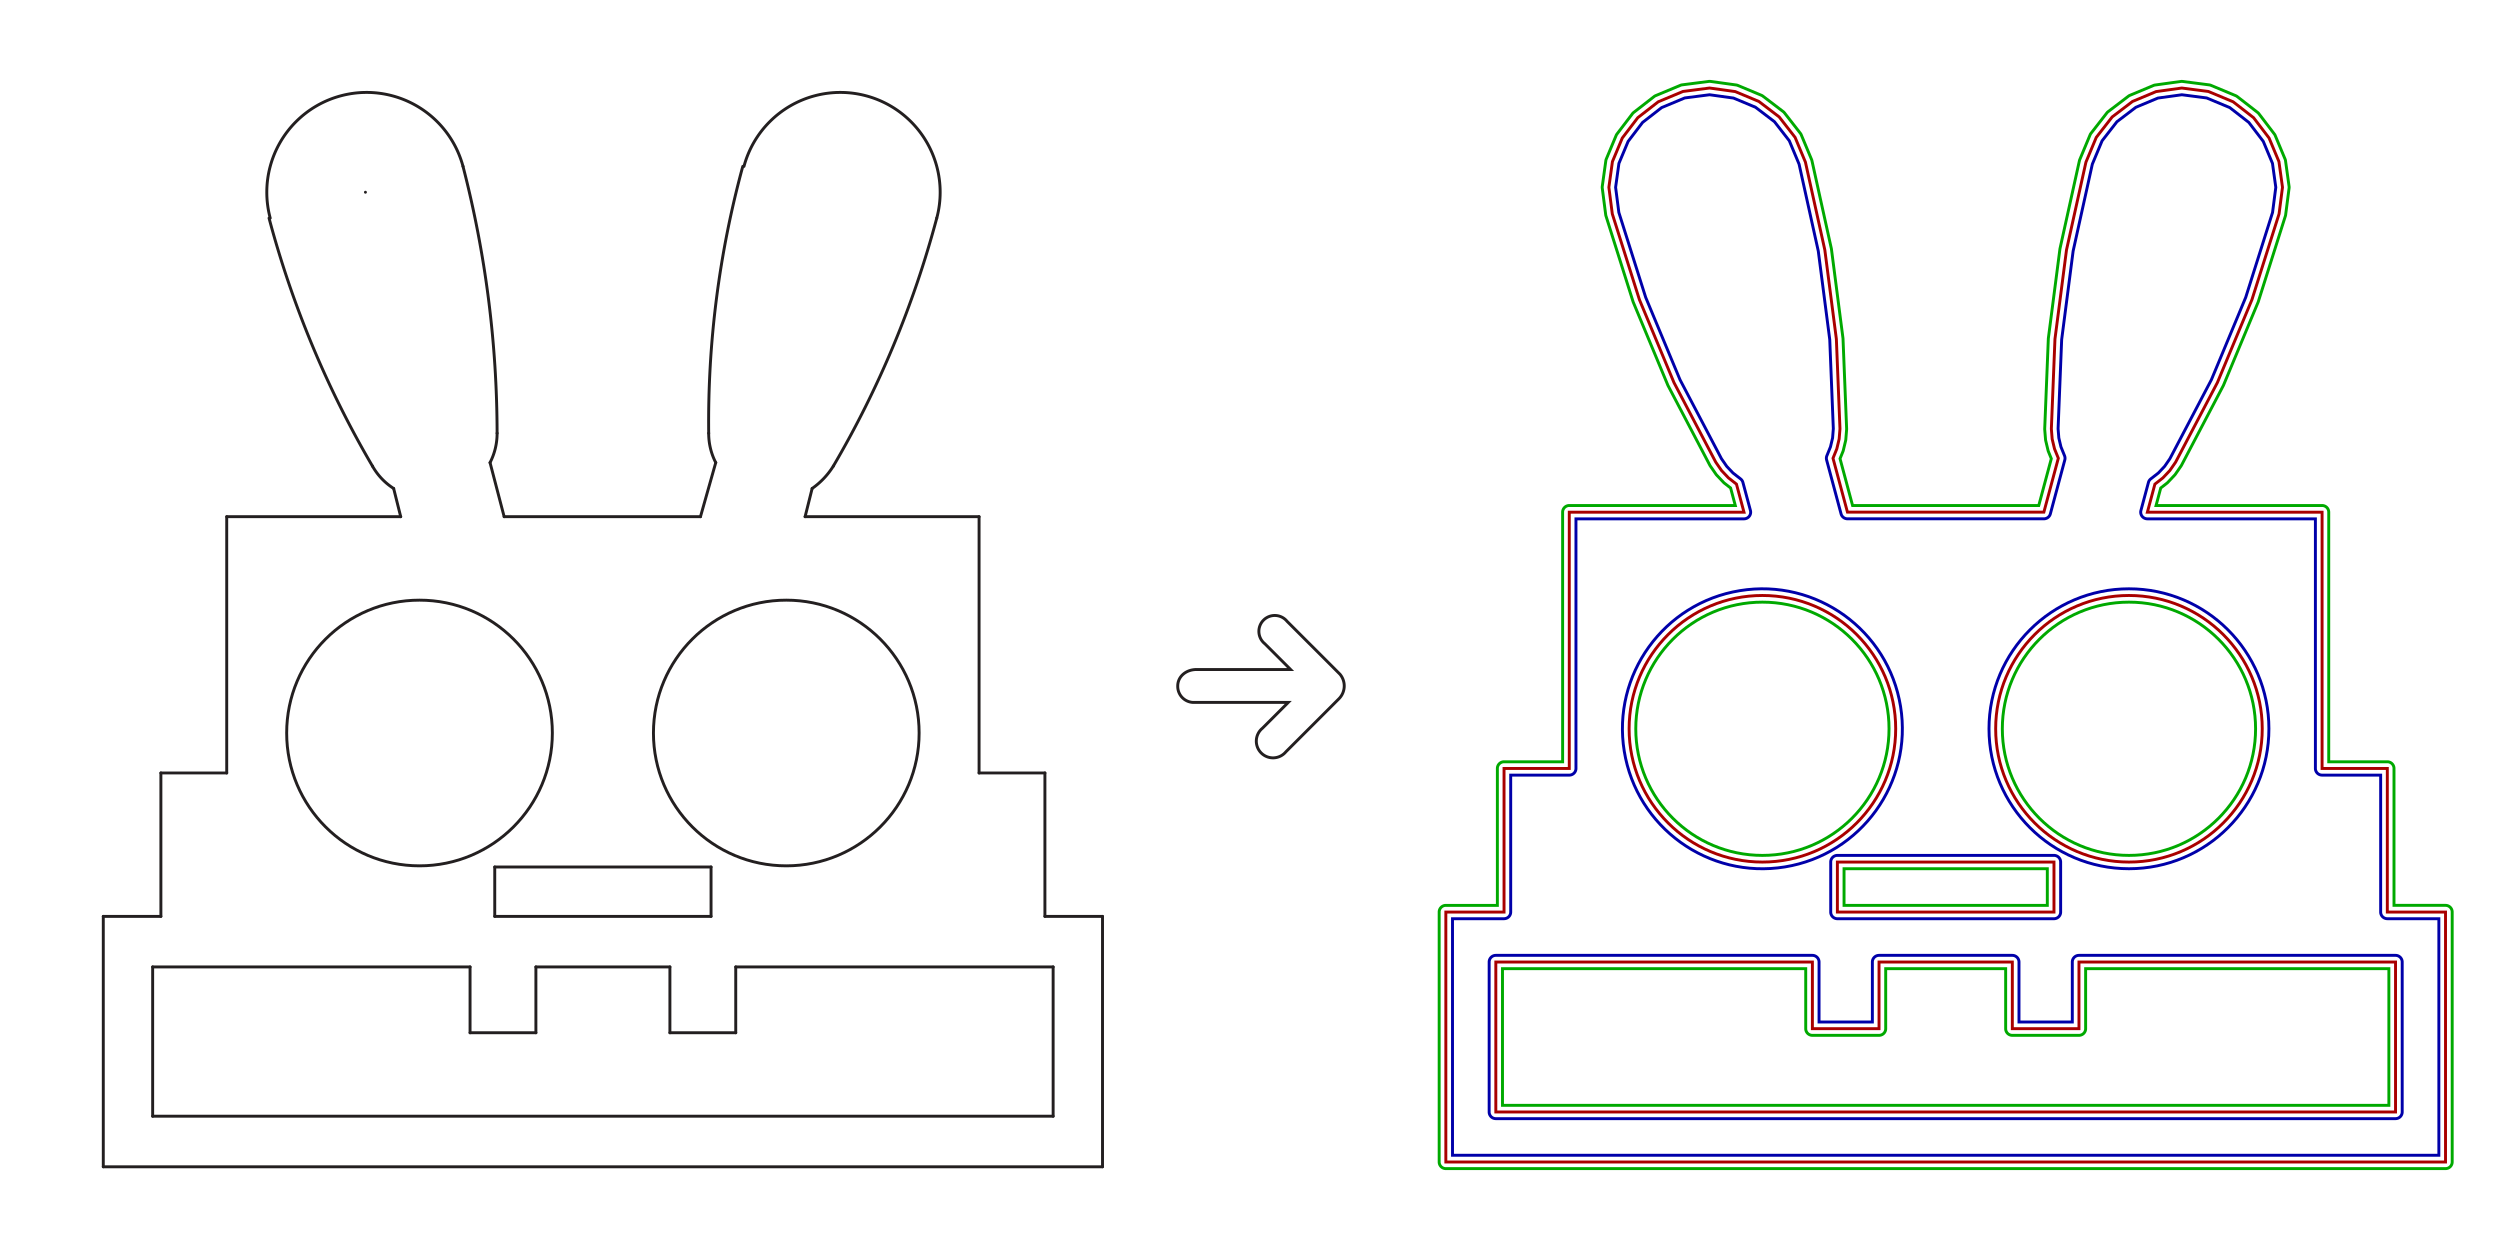 <svg id="Layer_1" data-name="Layer 1" xmlns="http://www.w3.org/2000/svg" viewBox="0 0 640 320"><defs><style>.cls-1,.cls-2,.cls-3,.cls-4,.cls-5{fill:none;stroke-width:0.75px;}.cls-1,.cls-2{stroke:#231f20;}.cls-1{stroke-linecap:round;stroke-linejoin:round;}.cls-3{stroke:#a90000;}.cls-4{stroke:#0000a9;}.cls-5{stroke:#00a900;}</style></defs><g id="LINE"><line class="cls-1" x1="137.188" y1="247.534" x2="171.496" y2="247.534"/></g><g id="LINE-2" data-name="LINE"><line class="cls-1" x1="26.441" y1="234.594" x2="41.187" y2="234.594"/></g><g id="LINE-3" data-name="LINE"><line class="cls-1" x1="26.441" y1="234.594" x2="26.441" y2="298.695"/></g><g id="LINE-4" data-name="LINE"><line class="cls-1" x1="26.441" y1="298.695" x2="282.243" y2="298.695"/></g><g id="LINE-5" data-name="LINE"><line class="cls-1" x1="282.243" y1="234.594" x2="282.243" y2="298.695"/></g><g id="LINE-6" data-name="LINE"><line class="cls-1" x1="188.349" y1="247.534" x2="269.603" y2="247.534"/></g><g id="LINE-7" data-name="LINE"><line class="cls-1" x1="267.497" y1="234.594" x2="282.243" y2="234.594"/></g><g id="LINE-8" data-name="LINE"><line class="cls-1" x1="39.081" y1="247.534" x2="120.335" y2="247.534"/></g><g id="LINE-9" data-name="LINE"><line class="cls-1" x1="39.081" y1="247.534" x2="39.081" y2="285.754"/></g><g id="LINE-10" data-name="LINE"><line class="cls-1" x1="39.081" y1="285.754" x2="269.603" y2="285.754"/></g><g id="LINE-11" data-name="LINE"><line class="cls-1" x1="269.603" y1="247.534" x2="269.603" y2="285.754"/></g><g id="LINE-12" data-name="LINE"><line class="cls-1" x1="206.104" y1="132.273" x2="250.644" y2="132.273"/></g><g id="LINE-13" data-name="LINE"><line class="cls-1" x1="129.063" y1="132.273" x2="179.32" y2="132.273"/></g><g id="LINE-14" data-name="LINE"><line class="cls-1" x1="120.335" y1="247.534" x2="120.335" y2="264.387"/></g><g id="LINE-15" data-name="LINE"><line class="cls-1" x1="120.335" y1="264.387" x2="137.188" y2="264.387"/></g><g id="LINE-16" data-name="LINE"><line class="cls-1" x1="137.188" y1="247.534" x2="137.188" y2="264.387"/></g><g id="LINE-17" data-name="LINE"><line class="cls-1" x1="188.349" y1="264.387" x2="171.496" y2="264.387"/></g><g id="LINE-18" data-name="LINE"><line class="cls-1" x1="171.496" y1="247.534" x2="171.496" y2="264.387"/></g><g id="LINE-19" data-name="LINE"><line class="cls-1" x1="188.349" y1="247.534" x2="188.349" y2="264.387"/></g><g id="LINE-20" data-name="LINE"><line class="cls-1" x1="267.497" y1="234.594" x2="267.497" y2="197.879"/></g><g id="LINE-21" data-name="LINE"><line class="cls-1" x1="58.04" y1="132.273" x2="102.58" y2="132.273"/></g><g id="LINE-22" data-name="LINE"><line class="cls-1" x1="58.04" y1="132.273" x2="58.04" y2="197.879"/></g><g id="LINE-23" data-name="LINE"><line class="cls-1" x1="250.644" y1="132.273" x2="250.644" y2="197.879"/></g><g id="LINE-24" data-name="LINE"><line class="cls-1" x1="41.187" y1="234.594" x2="41.187" y2="197.879"/></g><g id="LINE-25" data-name="LINE"><line class="cls-1" x1="41.187" y1="197.879" x2="58.04" y2="197.879"/></g><g id="LINE-26" data-name="LINE"><line class="cls-1" x1="267.497" y1="197.879" x2="250.644" y2="197.879"/></g><g id="LINE-27" data-name="LINE"><line class="cls-1" x1="126.655" y1="221.954" x2="182.029" y2="221.954"/></g><g id="LINE-28" data-name="LINE"><line class="cls-1" x1="126.655" y1="221.954" x2="126.655" y2="234.594"/></g><g id="LINE-29" data-name="LINE"><line class="cls-1" x1="126.655" y1="234.594" x2="182.029" y2="234.594"/></g><g id="LINE-30" data-name="LINE"><line class="cls-1" x1="182.029" y1="221.954" x2="182.029" y2="234.594"/></g><g id="LINE-31" data-name="LINE"><line class="cls-1" x1="100.774" y1="125.05" x2="102.58" y2="132.273"/></g><g id="LINE-32" data-name="LINE"><line class="cls-1" x1="125.451" y1="118.43" x2="129.063" y2="132.273"/></g><g id="LINE-33" data-name="LINE"><line class="cls-1" x1="207.91" y1="125.05" x2="206.104" y2="132.273"/></g><g id="LINE-34" data-name="LINE"><line class="cls-1" x1="183.233" y1="118.43" x2="179.32" y2="132.273"/></g><g id="CIRCLE"><circle class="cls-1" cx="107.395" cy="187.647" r="34.007"/></g><g id="CIRCLE-2" data-name="CIRCLE"><circle class="cls-1" cx="201.289" cy="187.647" r="34.007"/></g><g id="ARC"><path class="cls-1" d="M118.53,42.592A25.55,25.55,0,0,0,69.175,55.833"/></g><g id="ARC-2" data-name="ARC"><path class="cls-1" d="M95.357,119.332a16.266,16.266,0,0,0,5.417,5.718"/></g><g id="ARC-3" data-name="ARC"><path class="cls-1" d="M68.874,55.833a255.474,255.474,0,0,0,26.483,63.5"/></g><g id="ARC-4" data-name="ARC"><path class="cls-1" d="M127.257,110.906a274.312,274.312,0,0,0-8.727-68.314"/></g><g id="ARC-5" data-name="ARC"><path class="cls-1" d="M207.91,125.05a19.721,19.721,0,0,0,5.417-5.718"/></g><g id="ARC-6" data-name="ARC"><path class="cls-1" d="M213.327,119.332a255.474,255.474,0,0,0,26.483-63.5"/></g><g id="ARC-7" data-name="ARC"><path class="cls-1" d="M190.154,42.592a248.865,248.865,0,0,0-8.727,68.314"/></g><g id="ARC-8" data-name="ARC"><path class="cls-1" d="M239.81,55.833a25.55,25.55,0,1,0-49.355-13.241"/></g><g id="ARC-9" data-name="ARC"><path class="cls-1" d="M181.427,110.906a16.317,16.317,0,0,0,1.806,7.524"/></g><g id="ARC-10" data-name="ARC"><path class="cls-1" d="M125.451,118.43a16.317,16.317,0,0,0,1.806-7.524"/></g><g id="POINT"><line class="cls-1" x1="93.551" y1="49.213" x2="93.551" y2="49.213"/></g><g id="c100_arrow" data-name="c100 arrow"><path class="cls-2" d="M301.5,175.609a4.115,4.115,0,0,0,4.214,4.213h24.075l-6.621,6.621a4.275,4.275,0,1,0,6.019,6.019l13.543-13.543a4.656,4.656,0,0,0,.3-6.32h0l-.3-.3-13.242-13.241a4.064,4.064,0,1,0-5.718,5.718l6.621,6.621H306.319C303.61,171.4,301.5,173.2,301.5,175.609Z"/></g><circle class="cls-3" cx="451.175" cy="186.565" r="34.122"/><circle class="cls-4" cx="451.175" cy="186.565" r="35.829" transform="translate(-24.059 74.679) rotate(-9.217)"/><circle class="cls-5" cx="451.175" cy="186.565" r="32.416"/><circle class="cls-3" cx="545.012" cy="186.565" r="34.122"/><circle class="cls-4" cx="545.012" cy="186.565" r="35.829"/><circle class="cls-5" cx="545.012" cy="186.565" r="32.416"/><path class="cls-3" d="M481.032,246.279h34.123V263.34h17.061V246.279h81.041v38.388H382.93V246.279h81.041V263.34h17.061Z"/><path class="cls-4" d="M479.326,246.279a1.706,1.706,0,0,1,1.706-1.706h34.123a1.706,1.706,0,0,1,1.706,1.706v15.355H530.51V246.279a1.706,1.706,0,0,1,1.706-1.706h81.041a1.706,1.706,0,0,1,1.706,1.706h0v38.388a1.706,1.706,0,0,1-1.706,1.706H382.93a1.706,1.706,0,0,1-1.706-1.706h0V246.279a1.706,1.706,0,0,1,1.706-1.706h81.041a1.706,1.706,0,0,1,1.706,1.706h0v15.355h13.649Z"/><path class="cls-5" d="M482.739,247.985h30.71V263.34a1.7,1.7,0,0,0,1.706,1.706h17.061a1.706,1.706,0,0,0,1.706-1.706h0V247.985h77.629v34.976H384.636V247.985h77.629V263.34a1.706,1.706,0,0,0,1.706,1.706h17.061a1.706,1.706,0,0,0,1.707-1.706Z"/><path class="cls-3" d="M370.134,233.483h14.9V196.724h16.7V131.116h44.723l-1.925-7.181-2.048-1.6-1.777-1.884-1.475-2.138-10.7-20.381-8.845-21.227-6.938-21.949-.878-6.808.91-6.572,2.525-6.039,3.967-5.206,5.238-4.074,6.334-2.644,6.809-.878,6.572.91,6.039,2.525,5.206,3.967,4.074,5.237,2.644,6.335,4.966,22.477,2.954,22.806.924,23-.209,2.589-.6,2.52-.975,2.408,3.7,13.805h50.281l3.7-13.805-.975-2.408-.6-2.52-.208-2.589.923-23,2.954-22.806L534,41.511l2.644-6.335,4.074-5.237,5.206-3.967,6.039-2.525,6.572-.91,6.809.878,6.335,2.644,5.237,4.074,3.967,5.206,2.525,6.039.91,6.572-.878,6.808L576.5,76.707l-8.845,21.227-10.7,20.381-1.475,2.138-1.777,1.884-2.048,1.6-1.924,7.181h44.722v65.608h16.7v36.759h14.9v63.98H370.134Z"/><path class="cls-5" d="M368.428,233.483a1.706,1.706,0,0,1,1.706-1.706h13.192V196.724a1.706,1.706,0,0,1,1.706-1.706h15v-63.9a1.7,1.7,0,0,1,1.706-1.706h42.5l-1.2-4.482-1.6-1.246a1.6,1.6,0,0,1-.192-.175l-1.777-1.884a1.746,1.746,0,0,1-.163-.2l-1.475-2.138a1.756,1.756,0,0,1-.107-.176l-10.7-20.381c-.023-.044-.045-.09-.064-.137l-8.845-21.227c-.019-.046-.037-.094-.052-.142l-6.938-21.948a1.778,1.778,0,0,1-.065-.3l-.878-6.808a1.761,1.761,0,0,1,0-.453l.91-6.572a1.7,1.7,0,0,1,.116-.425l2.525-6.038a1.7,1.7,0,0,1,.217-.376l3.967-5.206a1.7,1.7,0,0,1,.31-.313l5.237-4.074a1.732,1.732,0,0,1,.39-.228l6.335-2.644a1.717,1.717,0,0,1,.439-.117l6.808-.878a1.71,1.71,0,0,1,.452,0l6.573.91a1.676,1.676,0,0,1,.424.116l6.039,2.524a1.739,1.739,0,0,1,.376.218l5.206,3.967a1.69,1.69,0,0,1,.312.309l4.075,5.238a1.71,1.71,0,0,1,.228.39l2.644,6.335a1.7,1.7,0,0,1,.091.289l4.966,22.477a1.5,1.5,0,0,1,.026.149L471.8,86.574c.006.051.01.1.012.151l.924,23a1.571,1.571,0,0,1,0,.206l-.208,2.589a1.706,1.706,0,0,1-.041.256l-.6,2.521a1.688,1.688,0,0,1-.079.247l-.76,1.877,3.212,11.989h47.663l3.212-11.989-.76-1.877a1.688,1.688,0,0,1-.079-.247l-.6-2.521a1.7,1.7,0,0,1-.04-.256l-.209-2.589a1.571,1.571,0,0,1,0-.206l.924-23c0-.05.006-.1.012-.151l2.954-22.8c.007-.05.015-.1.026-.149l4.966-22.477a1.705,1.705,0,0,1,.092-.289l2.643-6.335a1.678,1.678,0,0,1,.229-.39l4.074-5.238a1.69,1.69,0,0,1,.312-.309l5.206-3.967a1.763,1.763,0,0,1,.376-.218l6.039-2.524a1.676,1.676,0,0,1,.424-.116l6.573-.91a1.71,1.71,0,0,1,.452,0l6.808.878a1.717,1.717,0,0,1,.439.117l6.335,2.644a1.732,1.732,0,0,1,.39.228l5.238,4.074a1.727,1.727,0,0,1,.309.313l3.967,5.206a1.7,1.7,0,0,1,.217.376l2.525,6.038a1.7,1.7,0,0,1,.116.425l.91,6.572a1.761,1.761,0,0,1,0,.453l-.878,6.808a1.778,1.778,0,0,1-.065.3l-6.938,21.948a1.417,1.417,0,0,1-.052.142L569.228,98.59c-.019.047-.041.093-.064.137l-10.7,20.381a1.955,1.955,0,0,1-.106.176l-1.476,2.138a1.646,1.646,0,0,1-.163.2l-1.777,1.884a1.6,1.6,0,0,1-.192.175l-1.6,1.246-1.2,4.482h42.5a1.706,1.706,0,0,1,1.707,1.705h0v63.9h15a1.706,1.706,0,0,1,1.706,1.706v35.053h13.192a1.706,1.706,0,0,1,1.706,1.706v63.98a1.706,1.706,0,0,1-1.706,1.706H370.134a1.706,1.706,0,0,1-1.706-1.706Z"/><path class="cls-4" d="M371.84,235.189h13.192a1.706,1.706,0,0,0,1.707-1.706h0V198.43h15a1.706,1.706,0,0,0,1.706-1.706h0v-63.9h43.017a1.706,1.706,0,0,0,1.706-1.706,1.736,1.736,0,0,0-.058-.442l-1.925-7.181a1.709,1.709,0,0,0-.6-.9l-1.946-1.517-1.6-1.7-1.343-1.946L430.08,97.208l-8.787-21.087-6.869-21.732-.829-6.431.848-6.127L416.8,36.2l3.7-4.856,4.882-3.8,5.913-2.468,6.355-.82,6.127.848,5.632,2.355,4.855,3.7,3.8,4.883,2.5,5.984,4.917,22.254,2.934,22.656.916,22.821-.189,2.357-.537,2.267-.926,2.287a1.7,1.7,0,0,0-.067,1.082l3.7,13.8a1.707,1.707,0,0,0,1.648,1.265h50.281a1.707,1.707,0,0,0,1.648-1.265l3.7-13.8a1.7,1.7,0,0,0-.067-1.082l-.926-2.287-.536-2.267-.19-2.357.916-22.821,2.934-22.656,4.917-22.254,2.5-5.984,3.8-4.883,4.855-3.7,5.632-2.355,6.128-.848,6.354.82,5.913,2.468,4.882,3.8,3.7,4.856,2.354,5.632.849,6.127-.83,6.431-6.869,21.732-8.787,21.087L555.49,117.431l-1.342,1.946-1.6,1.7-1.946,1.517a1.709,1.709,0,0,0-.6.9l-1.924,7.181a1.706,1.706,0,0,0,1.206,2.09,1.736,1.736,0,0,0,.442.058h43.016v63.9a1.706,1.706,0,0,0,1.706,1.706h15v35.053a1.706,1.706,0,0,0,1.706,1.706h13.193v60.568H371.84Z"/><path class="cls-3" d="M470.369,220.687h55.449v12.8H470.369Z"/><path class="cls-4" d="M468.663,220.687a1.706,1.706,0,0,1,1.706-1.706h55.449a1.706,1.706,0,0,1,1.706,1.706h0v12.8a1.706,1.706,0,0,1-1.706,1.706H470.369a1.706,1.706,0,0,1-1.706-1.706h0Z"/><path class="cls-5" d="M472.075,222.393h52.037v9.384H472.075Z"/></svg>